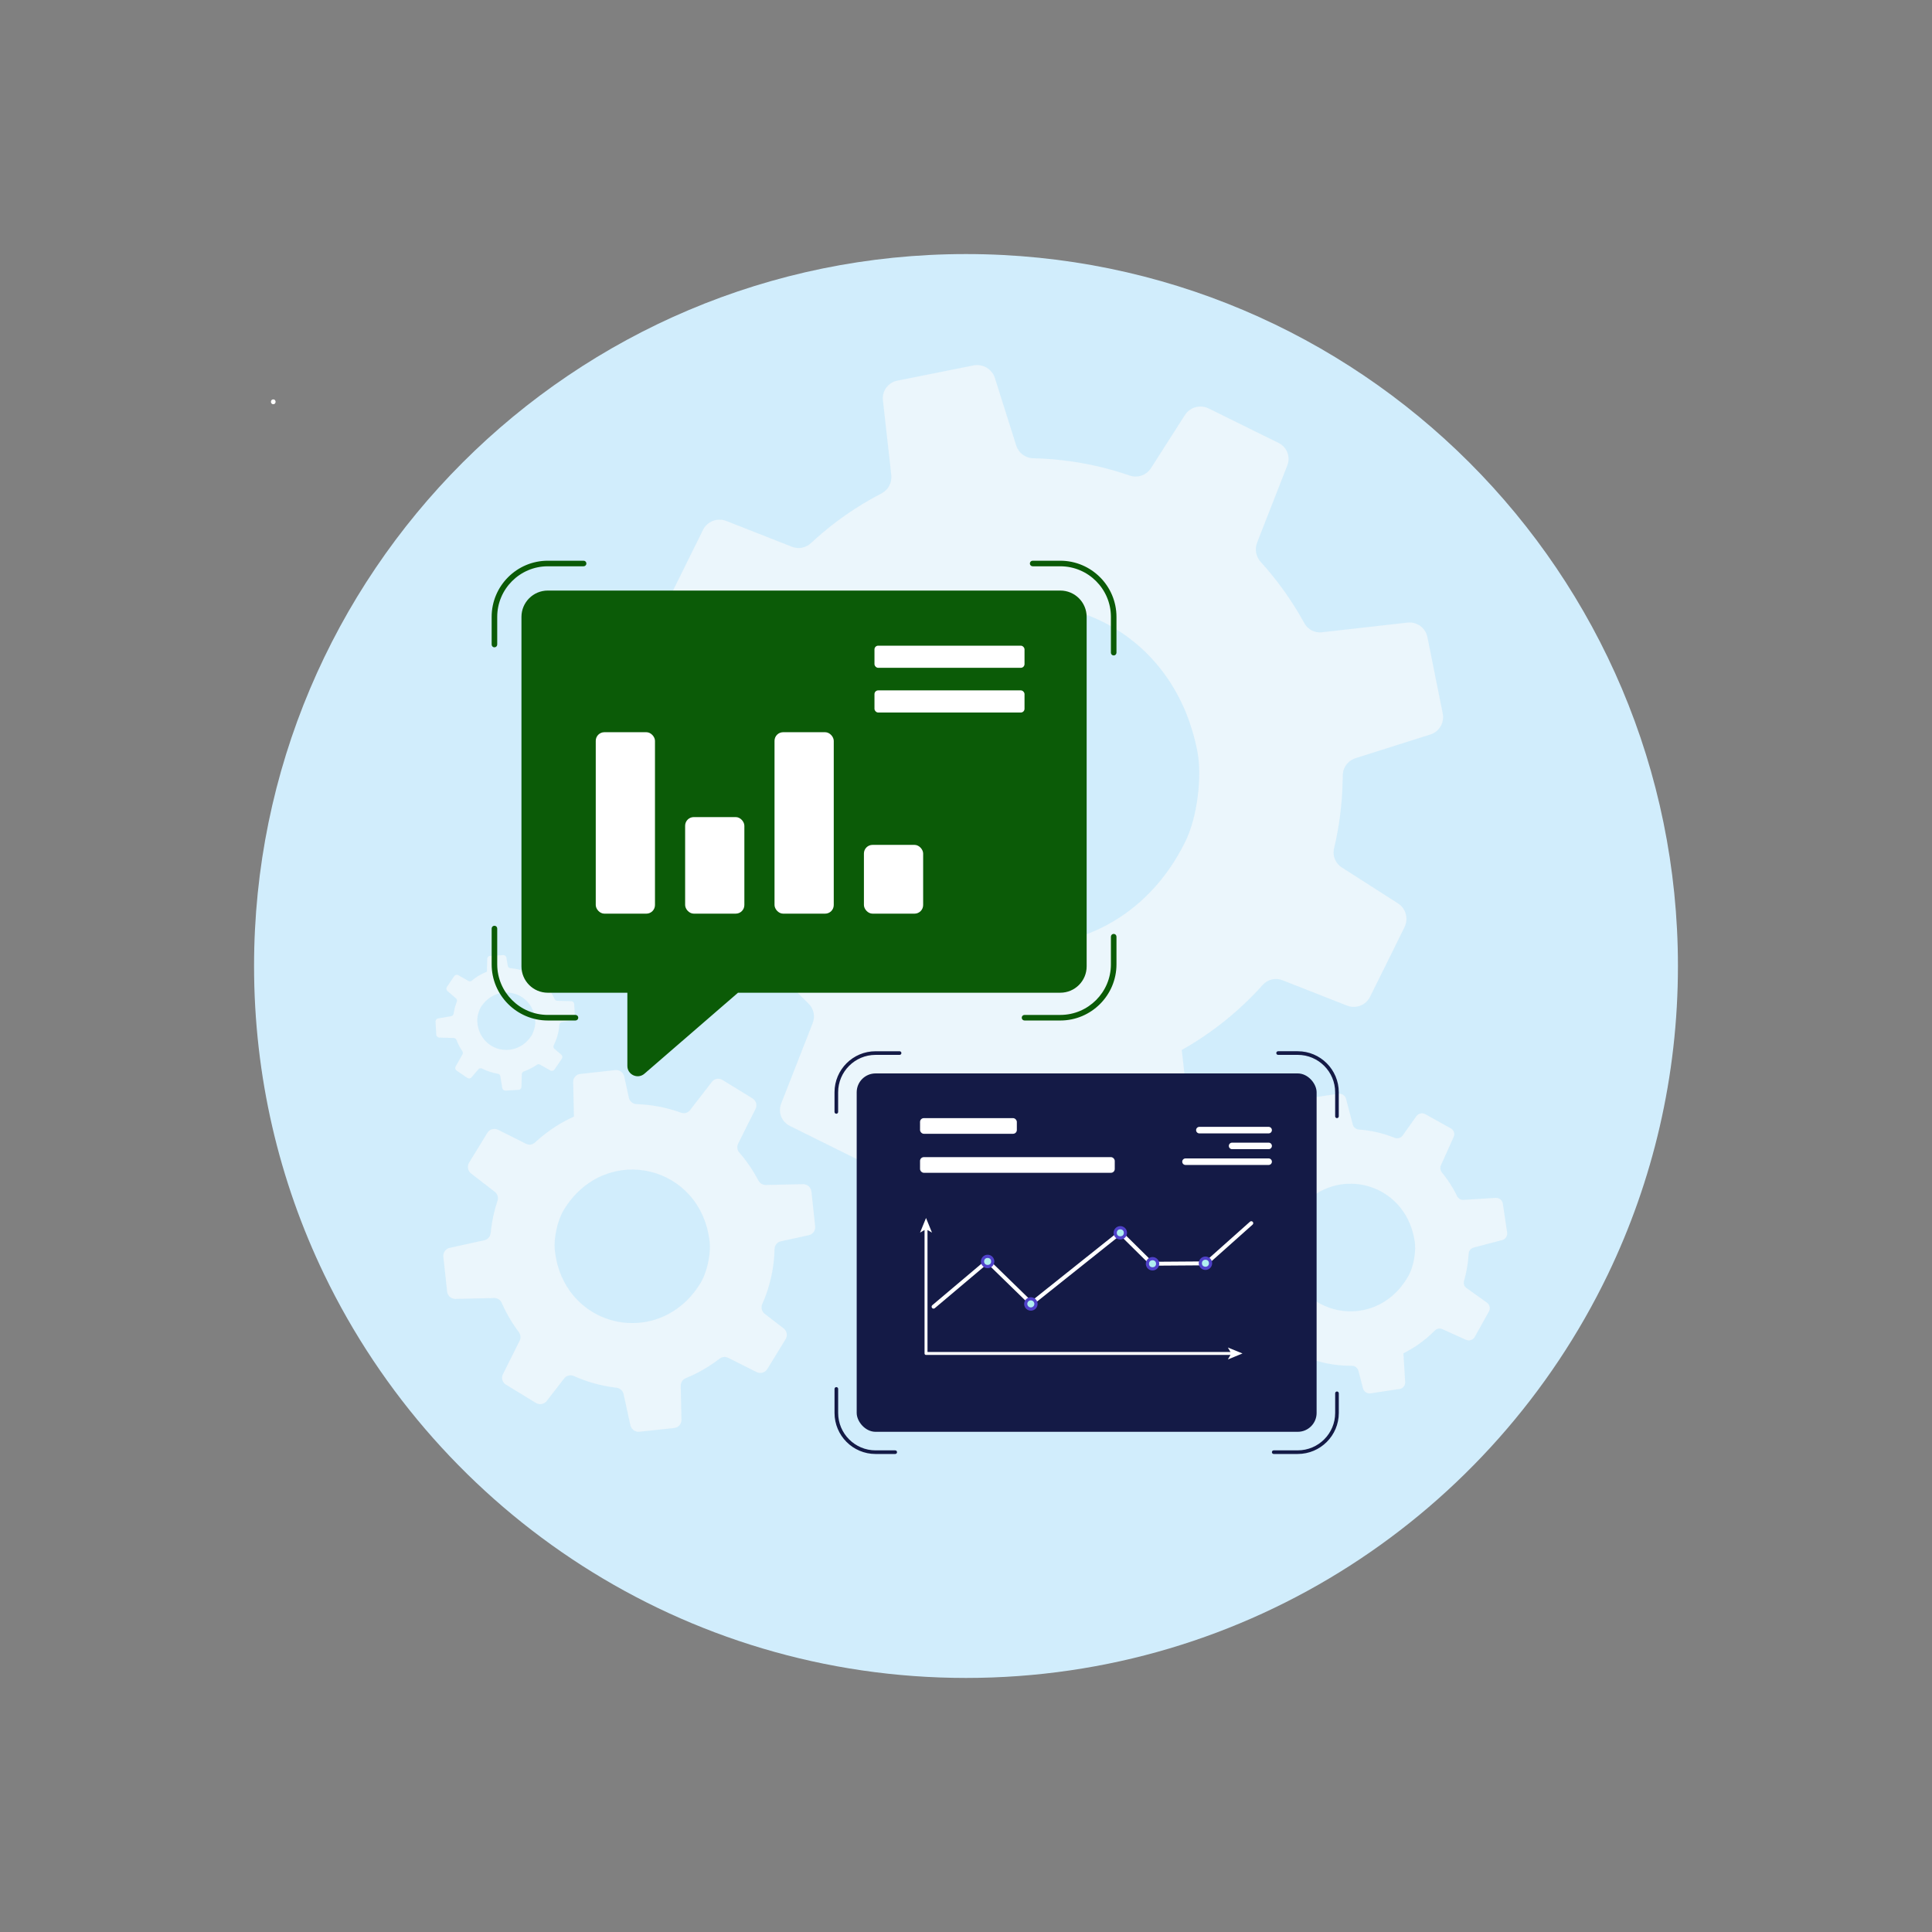 <?xml version="1.0" encoding="UTF-8"?>
<svg id="Layer_1" data-name="Layer 1" xmlns="http://www.w3.org/2000/svg" viewBox="0 0 2000 2000">
  <rect x="0" y="0" width="2000" height="2000" fill="#808080" stroke="none"/>
  <defs>
    <style>
      .cls-1 {
        fill: #fff;
      }

      .cls-2 {
        opacity: .6;
      }

      .cls-3 {
        fill: #4f41c9;
      }

      .cls-4 {
        fill: #141a46;
      }

      .cls-5 {
        fill: #afeff0;
      }

      .cls-6 {
        fill: #fbfbfb;
      }

      .cls-7 {
        fill: none;
      }

      .cls-8 {
        fill: #0b5b07;
      }

      .cls-9 {
        fill: #d1edfc;
      }
    </style>
  </defs>
  <path class="cls-9" d="m1737,1000c0,114.46-26.09,222.82-72.65,319.47-119.02,247.05-371.77,417.53-664.35,417.53s-545.33-170.48-664.35-417.53c-46.56-96.65-72.65-205.01-72.65-319.47,0-407.03,329.97-737,737-737s737,329.97,737,737Z"/>
  <path class="cls-7" d="m1737,1000c0,114.46-26.09,222.82-72.65,319.47-119.02,247.05-371.77,417.53-664.35,417.53s-545.33-170.48-664.35-417.53c-46.56-96.65-72.65-205.01-72.65-319.47,0-407.03,329.97-737,737-737s737,329.97,737,737Z"/>
  <g class="cls-2">
    <path class="cls-6" d="m1253.48,1350.88l31.92-2c2.66-.14,5.17,1.22,6.5,3.52,1.69,2.94,3.52,5.83,5.49,8.67,3.65,5.28,7.6,10.19,11.87,14.66,2,2.1,2.54,5.15,1.34,7.77l-13.71,30.47c-1.5,3.24-.22,7.11,2.95,8.86l26.67,14.9c3.03,1.68,6.8.82,8.81-1.98l17.82-25.08c1.68-2.48,4.83-3.51,7.77-2.57,12.4,3.94,25.41,5.89,38.52,5.78,3.17-.02,6,2.17,6.8,5.23l4.72,18.12c.93,3.43,4.28,5.69,7.83,5.19l29.99-4.53c.62-.09,1.2-.23,1.74-.49,2.63-1.1,4.36-3.82,4.14-6.77l-1.47-23.84-.37-5.81c5.08-2.54,10.08-5.49,14.87-8.8,6.46-4.46,12.39-9.45,17.68-14.8,2.03-2.04,5.07-2.66,7.69-1.46l24.54,11.07c3.36,1.49,7.31.21,9.07-3.01l11.39-20.39,3.25-5.85c1.79-3.19.9-7.24-2.08-9.33l-20.95-14.91c-2.45-1.7-3.55-4.76-2.68-7.56,2.44-8.43,4-17.1,4.59-25.82.11-.76.14-1.45.18-2.2,0-.25.04-.5.08-.74.41-2.78,2.47-5.02,5.21-5.72l29.4-7.73c.34-.06.67-.2.96-.33,2.88-1.23,4.65-4.32,4.2-7.48l-4.47-29.91c-.55-3.61-3.73-6.2-7.41-5.99l-33.29,2.1c-2.82.21-5.44-1.37-6.66-3.92-2.72-5.59-5.9-11.06-9.58-16.37-1.94-2.81-3.98-5.52-6.12-8.11-1.72-2.12-2.12-5.03-.99-7.5l13.17-29.3c1.47-3.22.21-7.06-2.91-8.81l-26.41-14.7c-3.19-1.79-7.21-.91-9.36,2.1l-14.1,19.85c-1.89,2.66-5.31,3.67-8.33,2.49-11.82-4.76-24.31-7.62-37.01-8.56-3-.17-5.58-2.3-6.34-5.25l-6.95-26.5c-.93-3.56-4.4-5.82-8.04-5.3l-29.8,4.44c-3.58.52-6.15,3.75-5.9,7.3l.07,1.39,1.71,27.7c.19,2.97-1.46,5.68-4.17,6.91l-.03.02c-6.49,2.95-12.8,6.52-18.89,10.72-3.24,2.24-6.31,4.62-9.3,7.1-2.05,1.76-4.91,2.17-7.37,1.07l-24.91-11.24c-3.4-1.55-7.44-.2-9.23,3.03l-14.66,26.29c-.41.75-.66,1.56-.8,2.34-.39,2.56.67,5.26,2.86,6.84l16.77,11.86c2.04,1.47,3.14,3.93,2.92,6.38-.07.64-.21,1.29-.45,1.92-6.03,15.2-8.94,31.42-8.62,47.78.1,2.77-1.57,5.28-4.03,6.44-.36.16-.73.29-1.13.4l-23.81,6.24c-3.45.9-5.67,4.26-5.16,7.81l.1.7,4.34,29.15c.58,3.67,3.82,6.26,7.52,6.04Zm207.51-80.05c1.59,4.63,2.81,9.59,3.58,14.87,1.45,10.07-1.36,25.71-6.32,34.61-.53.96-1.07,1.88-1.62,2.81-33.91,56.11-114.75,40.6-124.92-25.11-1.32-8.59.38-20.92,3.89-30.26.84-2.15,1.74-4.17,2.73-5.87,4.56-8.07,10.04-14.74,16.18-20.09,35.02-30.45,90.36-17.17,106.48,29.04Z"/>
    <path class="cls-6" d="m684.41,979.6l84.96-9.57c7.08-.73,13.96,2.57,17.84,8.54,4.92,7.63,10.19,15.11,15.81,22.44,10.45,13.62,21.63,26.2,33.64,37.56,5.62,5.33,7.48,13.43,4.61,20.57l-32.58,83.2c-3.56,8.85.36,19.01,9.05,23.28l73.2,36.25c8.31,4.09,18.26,1.27,23.27-6.45l44.26-69.35c4.16-6.84,12.43-10,20.4-7.89,33.63,8.89,68.63,12.36,103.63,10.32,8.44-.48,16.31,5.01,18.84,13.06l15,47.75c2.94,9.04,12.18,14.64,21.6,12.82l79.49-16.08c1.64-.32,3.16-.78,4.59-1.52,6.89-3.28,11.13-10.77,10.17-18.62l-7.07-63.47-1.75-15.47c13.22-7.44,26.19-15.98,38.55-25.46,16.65-12.78,31.82-26.88,45.23-41.88,5.14-5.71,13.2-7.78,20.34-4.91l66.99,26.32c9.18,3.54,19.55-.42,23.84-9.24l27.73-55.96,7.9-16.06c4.35-8.74,1.43-19.44-6.8-24.65l-57.93-37.04c-6.77-4.22-10.1-12.24-8.17-19.84,5.4-22.84,8.41-46.19,8.83-69.56.2-2.03.18-3.9.18-5.9-.04-.67.04-1.33.13-1.98.72-7.49,5.93-13.72,13.14-15.96l77.48-24.53c.89-.22,1.75-.63,2.53-1,7.54-3.67,11.85-12.14,10.22-20.54l-15.91-79.27c-1.93-9.57-10.79-16.06-20.58-15.02l-88.61,10.02c-7.51.94-14.72-2.94-18.3-9.6-8-14.56-17.24-28.75-27.74-42.44-5.57-7.25-11.37-14.2-17.41-20.86-4.87-5.43-6.32-13.14-3.64-19.9l31.29-79.98c3.48-8.79-.38-18.88-8.93-23.13l-72.47-35.76c-8.74-4.35-19.36-1.48-24.72,6.86l-35.04,54.86c-4.7,7.37-13.69,10.5-21.91,7.76-32.2-11.16-65.94-17.13-99.96-17.95-8.04-.07-15.19-5.4-17.63-13.17l-22.07-69.84c-2.96-9.37-12.53-14.96-22.16-13.1l-78.99,15.81c-9.49,1.88-15.93,10.81-14.78,20.28l.38,3.71,8.25,73.74c.89,7.9-3.15,15.35-10.22,19.01l-.07.06c-16.92,8.75-33.32,19.1-49.01,31.13-8.36,6.42-16.24,13.17-23.88,20.21-5.24,4.97-12.82,6.43-19.53,3.82l-68-26.72c-9.29-3.69-19.88.44-24.25,9.32l-35.65,72.15c-1,2.06-1.56,4.25-1.83,6.35-.71,6.89,2.49,13.97,8.56,17.89l46.35,29.45c5.64,3.67,8.92,10.09,8.65,16.64-.09,1.72-.39,3.47-.95,5.2-14.1,41.39-19.72,85.09-16.69,128.74.62,7.4-3.48,14.31-9.92,17.72-.93.48-1.91.88-2.95,1.21l-62.76,19.81c-9.09,2.86-14.57,12.12-12.75,21.54l.36,1.84,15.44,77.28c2.05,9.72,11.04,16.22,20.89,15.13Zm543.53-241.25c4.85,12.15,8.78,25.24,11.53,39.24,5.2,26.7-.22,68.83-12.28,93.26-1.28,2.63-2.61,5.18-3.95,7.73-83.13,154.32-301.04,123.62-336.92-50.49-4.65-22.77-1.75-55.91,6.39-81.33,1.97-5.86,4.09-11.37,6.5-16.04,11.1-22.16,24.85-40.71,40.55-55.8,89.49-85.95,239.01-57.81,288.18,63.43Z"/>
  </g>
  <g class="cls-2">
    <path class="cls-6" d="m591.31,1036.4l-14.38-.4c-1.2-.04-2.27-.76-2.77-1.84-.64-1.39-1.34-2.76-2.11-4.11-1.42-2.51-2.99-4.87-4.73-7.05-.81-1.02-.93-2.41-.29-3.54l7.38-13.1c.8-1.39.39-3.18-.96-4.09l-11.35-7.76c-1.29-.88-3.01-.64-4.03.53l-9,10.52c-.85,1.04-2.3,1.38-3.58.84-5.39-2.27-11.15-3.67-17.03-4.15-1.42-.12-2.6-1.22-2.83-2.62l-1.38-8.31c-.28-1.57-1.69-2.72-3.3-2.64l-13.62.81c-.28.01-.55.06-.8.15-1.23.39-2.11,1.53-2.13,2.86l-.31,10.74-.07,2.62c-2.38.93-4.74,2.05-7.02,3.34-3.07,1.74-5.93,3.73-8.52,5.92-.99.83-2.38.99-3.5.34l-10.55-5.96c-1.45-.8-3.27-.39-4.19.98l-5.93,8.67-1.69,2.49c-.93,1.35-.69,3.21.56,4.27l8.78,7.53c1.03.86,1.4,2.28.9,3.5-1.43,3.68-2.48,7.5-3.1,11.38-.08.33-.12.65-.17.98,0,.11-.04.22-.07.33-.3,1.23-1.31,2.15-2.57,2.35l-13.49,2.27c-.15.01-.31.06-.44.11-1.34.43-2.26,1.75-2.19,3.18l.79,13.58c.1,1.64,1.42,2.93,3.08,2.99l15,.41c1.27.02,2.38.83,2.82,2.03.99,2.61,2.2,5.19,3.63,7.72.76,1.34,1.56,2.63,2.41,3.88.68,1.02.75,2.34.14,3.4l-7.09,12.59c-.79,1.38-.38,3.15.95,4.06l11.24,7.66c1.35.93,3.19.7,4.28-.56l7.12-8.32c.96-1.12,2.53-1.43,3.83-.78,5.1,2.61,10.59,4.4,16.24,5.34,1.34.2,2.41,1.25,2.63,2.61l2.04,12.15c.27,1.63,1.74,2.79,3.39,2.7l13.53-.78c1.63-.09,2.91-1.43,2.94-3.03l.02-.63.36-12.48c.04-1.34.88-2.49,2.15-2.93h.01c3.03-1.07,6-2.41,8.9-4.05,1.54-.87,3.01-1.81,4.45-2.81.99-.7,2.29-.77,3.34-.18l10.7,6.05c1.46.83,3.32.39,4.26-.98l7.63-11.19c.21-.32.36-.67.45-1.01.28-1.13-.09-2.39-1.01-3.18l-7.03-6c-.85-.74-1.25-1.89-1.05-2.98.06-.28.15-.57.28-.84,3.32-6.57,5.28-13.72,5.8-21.06.07-1.25.92-2.3,2.07-2.72.17-.06.34-.1.52-.13l10.92-1.83c1.58-.26,2.71-1.68,2.63-3.29l-.02-.32-.76-13.24c-.11-1.67-1.46-2.96-3.13-3.01Zm-96.23,27.46c-.52-2.14-.87-4.41-1-6.81-.24-4.57,1.65-11.47,4.23-15.25.28-.41.56-.8.84-1.19,17.47-23.77,53.06-13.54,54.96,16.31.24,3.9-1.02,9.36-2.97,13.4-.47.93-.95,1.8-1.46,2.52-2.37,3.43-5.1,6.2-8.07,8.35-16.93,12.22-41.18,4.03-46.53-17.33Z"/>
    <path class="cls-6" d="m831.25,1225.83l-38.46.84c-3.2.04-6.15-1.72-7.65-4.55-1.89-3.62-3.95-7.19-6.17-10.7-4.13-6.53-8.63-12.62-13.55-18.19-2.3-2.62-2.81-6.32-1.23-9.4l17.97-35.96c1.95-3.82.61-8.53-3.11-10.8l-31.33-19.21c-3.56-2.17-8.13-1.31-10.69,1.95l-22.64,29.28c-2.14,2.9-5.98,3.98-9.46,2.71-14.71-5.35-30.25-8.32-46.02-8.83-3.8-.13-7.1-2.9-7.91-6.62l-4.79-22c-.95-4.17-4.86-7.06-9.16-6.62l-36.27,3.98c-.75.07-1.45.22-2.12.5-3.22,1.19-5.42,4.38-5.31,7.93l.6,28.73.16,7c-6.23,2.8-12.38,6.1-18.3,9.85-7.98,5.05-15.35,10.75-21.97,16.93-2.54,2.35-6.23,2.95-9.31,1.37l-28.95-14.51c-3.97-1.96-8.78-.6-11.06,3.17l-14.69,23.95-4.19,6.87c-2.3,3.74-1.43,8.65,2.05,11.32l24.46,18.94c2.86,2.16,4.03,5.89,2.85,9.22-3.35,10.01-5.64,20.36-6.78,30.81-.17.9-.24,1.74-.32,2.63,0,.3-.07.59-.14.88-.62,3.33-3.21,5.91-6.54,6.62l-35.71,7.85c-.41.06-.81.21-1.17.34-3.52,1.34-5.8,4.96-5.41,8.79l3.91,36.17c.48,4.37,4.18,7.63,8.61,7.56l40.11-.9c3.4-.12,6.48,1.91,7.81,5.04,2.99,6.85,6.56,13.58,10.71,20.14,2.2,3.48,4.52,6.83,6.96,10.05,1.96,2.63,2.3,6.14.82,9.07l-17.26,34.57c-1.92,3.8-.6,8.47,3.06,10.73l31.02,18.96c3.74,2.3,8.62,1.45,11.36-2.07l17.92-23.16c2.4-3.11,6.56-4.15,10.13-2.59,13.97,6.31,28.85,10.35,44.06,12.1,3.6.36,6.59,3.03,7.36,6.62l7.06,32.19c.94,4.32,5.01,7.21,9.4,6.77l36.04-3.88c4.33-.46,7.57-4.2,7.44-8.49l-.02-1.68-.71-33.38c-.08-3.58,2.03-6.75,5.35-8.1l.04-.02c7.94-3.24,15.7-7.21,23.22-11.96,4.01-2.54,7.81-5.24,11.52-8.09,2.55-2.01,6.01-2.36,8.91-.92l29.39,14.73c4.02,2.03,8.93.61,11.24-3.19l18.9-30.88c.53-.88.87-1.84,1.08-2.77.6-3.06-.55-6.36-3.11-8.36l-19.58-15.08c-2.38-1.87-3.59-4.88-3.2-7.81.11-.77.32-1.54.64-2.29,8-17.97,12.29-37.33,12.7-57.01.02-3.34,2.14-6.27,5.16-7.54.43-.18.89-.32,1.37-.42l28.92-6.33c4.19-.91,7.02-4.84,6.59-9.14l-.08-.84-3.78-35.25c-.52-4.44-4.29-7.72-8.75-7.62Zm-253.33,86.07c-1.68-5.64-2.91-11.67-3.58-18.05-1.25-12.17,2.89-30.83,9.28-41.29.68-1.12,1.38-2.21,2.08-3.3,43.5-65.78,139.9-43.19,148.92,36.28,1.16,10.39-1.48,25.13-6.16,36.18-1.12,2.55-2.29,4.93-3.56,6.92-5.87,9.48-12.79,17.23-20.43,23.36-43.58,34.88-109.44,16.21-126.56-40.11Z"/>
  </g>
  <g>
    <path class="cls-8" d="m1152.89,678.53c-1.59,0-2.88-1.29-2.88-2.88v-37.06c0-28.88-23.5-52.37-52.38-52.37h-28.63c-1.59,0-2.88-1.29-2.88-2.88s1.29-2.88,2.88-2.88h28.63c32.06,0,58.14,26.08,58.14,58.14v37.06c0,1.59-1.29,2.88-2.88,2.88Z"/>
    <g>
      <path class="cls-8" d="m1097.64,1056.41h-37.06c-1.59,0-2.88-1.29-2.88-2.88s1.29-2.88,2.88-2.88h37.06c28.88,0,52.37-23.49,52.37-52.37v-28.63c0-1.59,1.29-2.88,2.88-2.88s2.88,1.29,2.88,2.88v28.63c0,32.06-26.08,58.14-58.14,58.14Z"/>
      <path class="cls-8" d="m595.73,1056.41h-28.63c-32.06,0-58.14-26.08-58.14-58.14v-37.06c0-1.59,1.29-2.88,2.88-2.88s2.88,1.29,2.88,2.88v37.06c0,28.88,23.5,52.37,52.38,52.37h28.63c1.59,0,2.88,1.29,2.88,2.88s-1.29,2.88-2.88,2.88Z"/>
    </g>
    <g>
      <path class="cls-8" d="m511.83,670.11c-1.59,0-2.88-1.29-2.88-2.88v-28.63c0-32.06,26.08-58.14,58.14-58.14h37.06c1.59,0,2.88,1.29,2.88,2.88s-1.29,2.88-2.88,2.88h-37.06c-28.88,0-52.37,23.49-52.37,52.37v28.63c0,1.59-1.29,2.88-2.88,2.88Z"/>
      <path class="cls-8" d="m1124.9,638.6v361.79c0,15.06-12.21,27.27-27.27,27.27h-333.65l-96.88,83.85c-6.91,5.98-17.65,1.07-17.65-8.06v-75.78h-82.37c-15.06,0-27.27-12.21-27.27-27.27v-361.79c0-15.06,12.21-27.27,27.27-27.27h530.55c15.06,0,27.27,12.21,27.27,27.27Z"/>
      <g>
        <rect class="cls-1" x="616.72" y="757.98" width="61.31" height="187.83" rx="8.93" ry="8.93"/>
        <rect class="cls-1" x="709.25" y="845.85" width="61.31" height="99.95" rx="8.93" ry="8.93"/>
        <rect class="cls-1" x="801.79" y="757.98" width="61.31" height="187.83" rx="8.93" ry="8.93"/>
        <rect class="cls-1" x="894.33" y="874.62" width="61.31" height="71.19" rx="8.93" ry="8.93"/>
        <g>
          <rect class="cls-1" x="905.25" y="668.4" width="155.33" height="22.92" rx="3.85" ry="3.85"/>
          <rect class="cls-1" x="905.25" y="714.68" width="155.33" height="22.92" rx="3.85" ry="3.85"/>
        </g>
      </g>
    </g>
  </g>
  <g>
    <g>
      <g>
        <path class="cls-4" d="m865.77,1152.94c-1.04,0-1.88-.84-1.88-1.88v-20.34c0-23.42,19.05-42.47,42.47-42.47h24.89c1.04,0,1.88.84,1.88,1.88s-.84,1.88-1.88,1.88h-24.89c-21.35,0-38.72,17.37-38.72,38.72v20.34c0,1.04-.84,1.88-1.88,1.88Z"/>
        <path class="cls-4" d="m1384.03,1157.49c-1.04,0-1.88-.84-1.88-1.88v-24.89c0-21.35-17.37-38.72-38.72-38.72h-20.34c-1.04,0-1.88-.84-1.88-1.88s.84-1.88,1.88-1.88h20.34c23.42,0,42.47,19.05,42.47,42.47v24.89c0,1.04-.84,1.88-1.88,1.88Z"/>
      </g>
      <g>
        <path class="cls-4" d="m1343.44,1505.16h-24.89c-1.04,0-1.88-.84-1.88-1.88s.84-1.88,1.88-1.88h24.89c21.35,0,38.72-17.37,38.72-38.72v-20.34c0-1.04.84-1.88,1.88-1.88s1.88.84,1.88,1.88v20.34c0,23.42-19.05,42.47-42.47,42.47Z"/>
        <path class="cls-4" d="m926.71,1505.16h-20.34c-23.42,0-42.47-19.05-42.47-42.47v-24.89c0-1.04.84-1.88,1.88-1.88s1.88.84,1.88,1.88v24.89c0,21.35,17.37,38.72,38.72,38.72h20.34c1.04,0,1.88.84,1.88,1.88s-.84,1.88-1.88,1.88Z"/>
      </g>
      <rect class="cls-4" x="886.85" y="1111.21" width="476.1" height="370.99" rx="19.51" ry="19.51"/>
    </g>
    <g>
      <path class="cls-1" d="m1316.67,1202.58h0c0,1.87-1.52,3.38-3.38,3.38h-86.06c-1.87,0-3.38-1.52-3.38-3.38h0c0-1.87,1.52-3.38,3.38-3.38h86.06c1.87,0,3.38,1.52,3.38,3.38Z"/>
      <path class="cls-1" d="m1316.67,1186.24h0c0,1.87-1.52,3.38-3.38,3.38h-37.82c-1.87,0-3.38-1.52-3.38-3.38h0c0-1.87,1.52-3.38,3.38-3.38h37.82c1.87,0,3.38,1.52,3.38,3.38Z"/>
      <path class="cls-1" d="m1316.67,1169.9h0c0,1.87-1.52,3.38-3.38,3.38h-71.71c-1.87,0-3.38-1.52-3.38-3.38h0c0-1.87,1.52-3.38,3.38-3.38h71.71c1.87,0,3.38,1.52,3.38,3.38Z"/>
    </g>
    <rect class="cls-1" x="952.43" y="1157.49" width="100.2" height="16.19" rx="3.89" ry="3.89"/>
    <rect class="cls-1" x="952.43" y="1197.87" width="201.56" height="16.19" rx="3.89" ry="3.89"/>
    <g>
      <path class="cls-1" d="m1286.24,1401.12l-15.14-6.18,2.71,4.66h-313.67v-126.31l4.66,2.71-6.18-15.14-6.19,15.14,4.66-2.71v127.83c0,.84.68,1.52,1.52,1.52h315.2l-2.71,4.66,15.14-6.19Z"/>
      <path class="cls-1" d="m966.42,1354.72c-.58,0-1.15-.24-1.55-.72-.72-.86-.61-2.14.24-2.86l55.97-47.24c.8-.67,1.98-.63,2.72.1l43.97,42.81,90.7-72.32c.8-.64,1.96-.58,2.69.14l31.95,31.56,54.76-.39,46.11-41.1c.84-.75,2.12-.67,2.87.16.75.84.67,2.12-.16,2.86l-46.68,41.61c-.37.33-.84.51-1.34.52l-56.37.4s0,0-.01,0c-.53,0-1.05-.21-1.43-.59l-31.27-30.89-90.69,72.31c-.8.64-1.95.58-2.68-.13l-43.93-42.78-54.57,46.05c-.38.32-.85.48-1.31.48Z"/>
      <g>
        <circle class="cls-3" cx="1022.39" cy="1305.85" r="6.95"/>
        <circle class="cls-5" cx="1022.39" cy="1305.85" r="3.64"/>
      </g>
      <g>
        <circle class="cls-3" cx="1067.12" cy="1349.78" r="6.95" transform="translate(-436.17 2186.91) rotate(-80.78)"/>
        <path class="cls-5" d="m1070.76,1349.78c0,2.01-1.63,3.64-3.64,3.64s-3.64-1.63-3.64-3.64,1.63-3.64,3.64-3.64,3.64,1.63,3.64,3.64Z"/>
      </g>
      <g>
        <circle class="cls-3" cx="1159.74" cy="1276.21" r="6.95"/>
        <circle class="cls-5" cx="1159.74" cy="1276.21" r="3.64"/>
      </g>
      <g>
        <circle class="cls-3" cx="1193.09" cy="1308.23" r="6.95"/>
        <circle class="cls-5" cx="1193.09" cy="1308.23" r="3.64"/>
      </g>
      <g>
        <circle class="cls-3" cx="1247.87" cy="1307.7" r="6.95"/>
        <circle class="cls-5" cx="1247.87" cy="1307.7" r="3.64"/>
      </g>
    </g>
  </g>
  <path class="cls-1" d="m282.88,418.44c3.22,0,3.22-5,0-5s-3.22,5,0,5h0Z"/>
</svg>